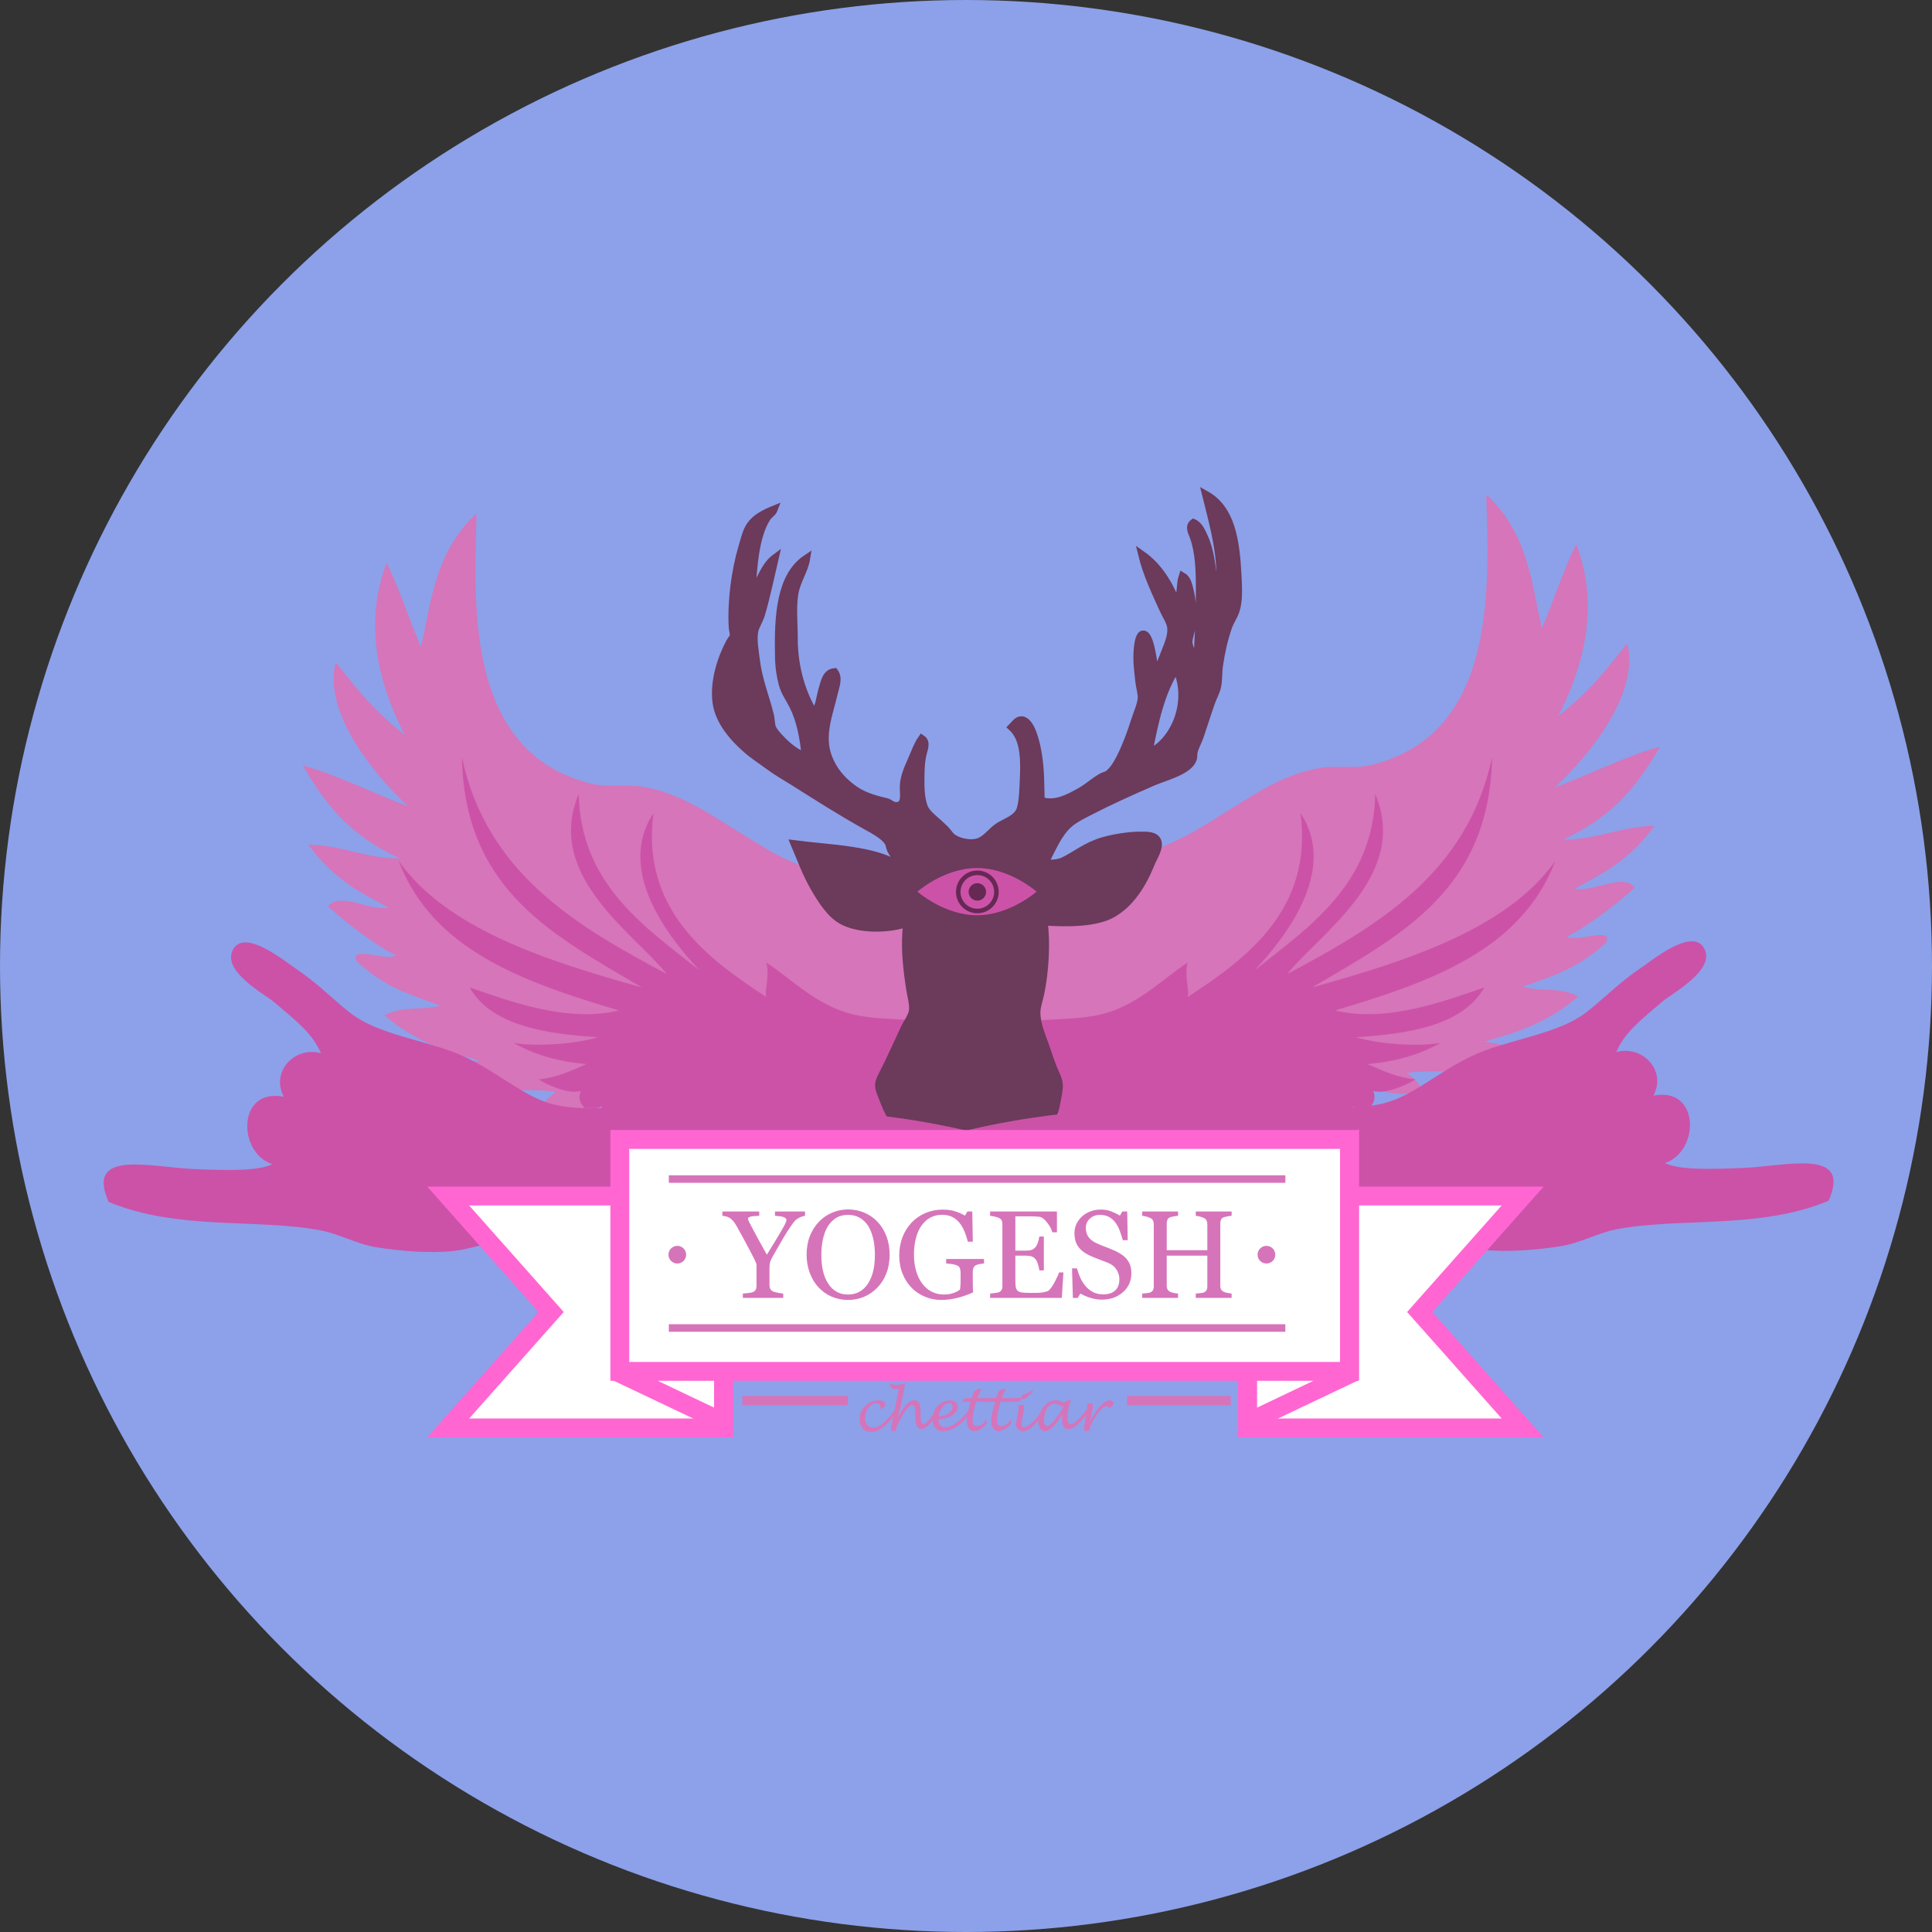 <?xml version="1.0" encoding="utf-8"?>
<!-- Generator: Adobe Illustrator 15.0.0, SVG Export Plug-In . SVG Version: 6.00 Build 0)  -->
<!DOCTYPE svg PUBLIC "-//W3C//DTD SVG 1.1//EN" "http://www.w3.org/Graphics/SVG/1.1/DTD/svg11.dtd">
<svg version="1.1" id="Layer_1" xmlns="http://www.w3.org/2000/svg" xmlns:xlink="http://www.w3.org/1999/xlink" x="0px" y="0px"
	 width="1024.686px" height="1024.684px" viewBox="0 0 1024.686 1024.684" enable-background="new 0 0 1024.686 1024.684"
	 xml:space="preserve">
<rect x="0" y="0" width="1024.686" height="1024.684" fill="#333333" stroke="none"/>
<circle fill="#8CA1E9" cx="512.343" cy="512.343" r="512.343"/>
<path fill-rule="evenodd" clip-rule="evenodd" fill="#D675B9" d="M223.185,342.979c5.103-18.283,5.844-48.911,29.544-70.674
	c-0.761,44.071-7.772,126.53,60.742,143.294c9.43,2.307,18.707,0.181,27.787,1.745c23.197,3.994,39.617,17.883,66.245,33.449
	c24.975,14.601,55.567,17.149,76.661,45.263c13.362,17.807,5.853,42.393,18.391,62.526c8.03,12.895,32.924,33.926,12.404,46.808
	c-8.233,5.169-19.32,0.833-24.311-12.686c-5.971-1.071-5.816,8.924-13.114,8.941c-5.042-4.966-0.336-9.319-4.686-14.243
	c-4.927,5.071-6.921,15.286-14.939,15.8c-2.837-5.757-5.261-11.487-1.732-16.847c-8.422,3.844-20.026,20.633-27.88,21.962
	c-4.785-4.02,0.534-7.405-2.081-11.289c-6.455,6.554-12.659,9.117-18.846,11.369c-7.739-7.458-5.979-14.324-8.417-21.45
	c-6.319,4.65-22.844,18.841-32.74,10.497c-3.882-3.497-0.274-6.525,2-9.638c-13.044,0.423-26.944,14.452-39.425,5.894
	c0.73-4.602,6.896-8.865,6.429-13.543c-16.053,3.911-32.5,14.094-47.934,8.147c0.246-3.239,3.746-6.273,7.558-9.288
	c-18.904-2.524-38.351,3.6-56.352-13.303c5.218-1.654,10.399-2.724,15.544-3.208c-16.902-4.784-33.783-9.919-50.096-24.067
	c10.086-5.149,19.672-2.318,29.611-5.114c-15.005-5.374-30.072-9.766-44.539-23.721c-3.032-8.253,15.325,0.353,21.102-2.858
	c-11.773-5.627-28.78-19.258-36.029-25.974c5.652-8.101,22.133,2.572,32.042,0.617c-14.395-7.673-28.836-14.637-42.539-33.357
	c16.277-0.09,32.061,7.692,48.364,7.222c-24.386-11.317-37.753-25.732-51.305-49.25c18.736,5.196,37.198,14.741,55.828,21.638
	c-18.113-16.72-45.277-49.884-38.445-76.338c13.182,16.095,17.542,23.018,36.633,38.564c-15.979-31.223-20.824-61.748-9.612-91.265
	C212.427,313.478,216.799,328.165,223.185,342.979z"/>
<path fill-rule="evenodd" clip-rule="evenodd" fill="#D675B9" d="M817.871,333.001c-5.104-18.284-5.845-48.911-29.545-70.675
	c0.761,44.07,7.773,126.53-60.741,143.294c-9.431,2.307-18.707,0.182-27.787,1.746c-23.197,3.995-39.617,17.884-66.245,33.449
	c-24.974,14.6-55.567,17.148-76.661,45.262c-13.361,17.808-5.853,42.394-18.392,62.526c-8.029,12.895-32.923,33.926-12.402,46.809
	c8.232,5.168,19.32,0.832,24.31-12.687c5.972-1.072,5.816,8.923,13.114,8.941c5.043-4.967,0.336-9.319,4.686-14.243
	c4.927,5.071,6.922,15.286,14.939,15.8c2.837-5.757,5.262-11.487,1.731-16.847c8.423,3.843,20.026,20.633,27.881,21.962
	c4.785-4.02-0.535-7.405,2.08-11.289c6.456,6.554,12.659,9.117,18.847,11.37c7.738-7.459,5.979-14.325,8.416-21.451
	c6.319,4.65,22.844,18.842,32.74,10.497c3.882-3.497,0.273-6.525-2-9.638c13.045,0.423,26.943,14.452,39.424,5.893
	c-0.729-4.601-6.896-8.864-6.429-13.543c16.054,3.911,32.499,14.094,47.935,8.148c-0.247-3.239-3.746-6.273-7.558-9.289
	c18.903-2.524,38.35,3.601,56.352-13.302c-5.219-1.654-10.399-2.724-15.544-3.208c16.902-4.784,33.783-9.919,50.096-24.068
	c-10.086-5.148-19.673-2.317-29.611-5.113c15.005-5.374,30.072-9.766,44.539-23.72c3.032-8.253-15.324,0.352-21.102-2.859
	c11.773-5.627,28.779-19.258,36.028-25.974c-5.652-8.101-22.133,2.572-32.042,0.617c14.396-7.674,28.837-14.637,42.539-33.357
	c-16.277-0.091-32.061,7.692-48.363,7.222c24.386-11.317,37.752-25.732,51.304-49.25c-18.735,5.196-37.197,14.74-55.827,21.638
	c18.112-16.72,45.277-49.885,38.445-76.338c-13.182,16.095-17.541,23.018-36.634,38.564c15.979-31.224,20.824-61.749,9.612-91.266
	C828.628,303.5,824.257,318.188,817.871,333.001z"/>
<path fill-rule="evenodd" clip-rule="evenodd" fill="#CC52A8" d="M824.848,456.705c-25.393,35.875-78.407,52.928-128.965,67.022
	c45.474-26.964,94.077-50.798,95.454-121.857c-13.271,61.196-60.052,88.884-108.655,114.749
	c17.137-21.479,65.046-52.232,46.711-95.455c-0.935,47.638-34.989,70.496-63.975,93.424c16.164-17.315,44.436-52.866,24.372-83.269
	c6.659,51.249-28.869,77.236-59.913,97.486c1.256-3.389-1.883-10.486,0-18.279c-13.732,9.048-26.649,22.769-45.697,27.417
	c-18.626,4.546-41.148,0.441-59.913,9.14c-0.265,6.844-5.338,8.879-6.093,15.232c7.48,8.856,30.464-4.45,30.464,10.154
	c0,6.494-23.196,16.505-4.062,26.402c-0.26-8.205,10.158-10.608,15.232-10.155c7.074,6.415-3.031,19.126,7.108,23.356
	c2.442-0.942-0.614-7.384,4.062-6.093c3.343,5.457,6.493,11.108,13.2,13.202c2.971-3.699-6.04-4.077-4.062-10.155
	c12.612,14.751,38.896,9.271,57.882,13.201c7.425-2.878,15.148,0.44,19.294-6.093c5.617,4.654,11.016,0.952,17.264,2.031
	c2.163-2.576,6.888-2.591,7.108-7.108c14.462-2.125,19.994-13.178,33.51-16.248c1.158-2.228,2.621-4.149,2.032-8.124
	c1.684,1.699,5.961,0.809,9.139,1.017c2.329-2.875,3.455-4.696,2.031-9.14c5.183,1.965,16.641-2.378,22.34-6.094
	c-10.163-1.006-17.609-4.73-25.387-8.123c15.306-1.281,27.976-5.197,38.589-11.171c-11.871,1.968-32.397,0.679-44.682-3.047
	c27.512-1.812,56.34-5.992,68.037-26.401c-19.977,6.743-51.41,18.988-79.207,12.186
	C758.418,520.934,806.847,504.035,824.848,456.705z"/>
<path fill-rule="evenodd" clip-rule="evenodd" fill="#CC52A8" d="M211.5,456.705c25.393,35.875,78.408,52.928,128.966,67.022
	c-45.474-26.964-94.078-50.798-95.455-121.857c13.271,61.196,60.052,88.884,108.656,114.749
	c-17.137-21.479-65.045-52.232-46.712-95.455c0.935,47.638,34.989,70.496,63.975,93.424c-16.165-17.315-44.437-52.866-24.372-83.269
	c-6.66,51.249,28.868,77.236,59.914,97.486c-1.257-3.389,1.882-10.486,0-18.279c13.731,9.048,26.648,22.769,45.696,27.417
	c18.626,4.546,41.148,0.441,59.913,9.14c0.265,6.844,5.338,8.879,6.093,15.232c-7.48,8.856-30.464-4.45-30.464,10.154
	c0,6.494,23.197,16.505,4.062,26.402c0.26-8.205-10.158-10.608-15.232-10.155c-7.074,6.415,3.032,19.126-7.108,23.356
	c-2.442-0.942,0.614-7.384-4.062-6.093c-3.344,5.457-6.494,11.108-13.201,13.202c-2.969-3.699,6.04-4.077,4.062-10.155
	c-12.613,14.751-38.896,9.271-57.882,13.201c-7.425-2.878-15.149,0.44-19.294-6.093c-5.618,4.654-11.016,0.952-17.263,2.031
	c-2.164-2.576-6.888-2.591-7.109-7.108c-14.462-2.125-19.995-13.178-33.51-16.248c-1.157-2.228-2.62-4.149-2.031-8.124
	c-1.685,1.699-5.962,0.809-9.14,1.017c-2.329-2.875-3.454-4.696-2.031-9.14c-5.182,1.965-16.641-2.378-22.34-6.094
	c10.164-1.006,17.61-4.73,25.387-8.123c-15.305-1.281-27.975-5.197-38.588-11.171c11.871,1.968,32.397,0.679,44.681-3.047
	c-27.511-1.812-56.34-5.992-68.036-26.401c19.976,6.743,51.41,18.988,79.207,12.186C277.929,520.934,229.501,504.035,211.5,456.705z
	"/>
<path fill-rule="evenodd" clip-rule="evenodd" fill="#6C3A5B" d="M411.005,295.951c-1.932,8.261-4.524,20.737-7.331,30.084
	c-0.929,3.092-3.04,6.083-3.54,8.849c-0.792,4.379,0.195,9.81,0.758,14.41c1.431,11.703,5.07,19.892,7.584,30.084
	c0.504,2.045,0.392,4.391,1.011,6.32c0.829,2.585,5.467,7.174,7.584,9.101c3.085,2.81,6.759,5.113,10.113,6.573
	c-0.88-9.896-2.719-19.384-6.573-27.051c-2.09-4.158-4.394-7.069-5.562-11.376c-1.168-4.312-1.904-8.922-2.021-14.916
	c-0.415-20.968,0.61-42.408,14.662-51.826c-1.08,6.624-5.177,11.738-6.32,18.961c-1.135,7.172-0.252,15.295-0.252,23.764
	c0,15.48,4.574,29.586,10.618,39.186c2.811-2.656,3.009-7.815,4.298-12.135c1.183-3.962,1.962-9.206,6.572-9.606
	c2.49,3.493,0.504,7.731-0.252,11.124c-2.416,10.847-7.519,22.35-3.034,34.129c2.669,7.012,6.982,11.775,11.882,15.675
	c5.545,4.413,11.086,6.144,19.213,8.09c1.373,0.329,2.94,2.256,5.309,2.022c4.991-0.491,3.314-6.405,3.54-10.871
	c0.228-4.517,2.276-9.212,4.045-13.146c1.872-4.161,3.309-8.446,5.562-11.629c2.932,1.957,1.083,5.67,0.505,8.343
	c-0.634,2.933-0.942,6.061-1.011,9.102c-0.143,6.244-0.305,13.672,1.77,18.96c1.164,2.967,4.922,5.902,7.332,8.09
	c1.424,1.294,2.76,2.458,4.044,3.792c1.24,1.286,2.393,3.188,3.539,4.045c3.511,2.625,10.465,4.125,14.917,2.022
	c3.725-1.759,6.42-5.87,10.112-8.09c3.766-2.263,9.564-4.095,11.124-8.849c1.291-3.934,1.501-11.235,1.77-17.949
	c0.466-11.638-0.692-20.405-6.32-25.534c1.454-1.418,2.763-3.827,5.057-3.792c5.362,0.081,8.018,12.92,8.849,17.949
	c1.492,9.042,1.234,16.765,1.517,24.775c7.646,2.634,15.198-1.736,20.73-4.803c4.14-2.294,7.566-5.582,11.629-7.837
	c0.918-0.51,2.129-0.683,3.034-1.264c4.526-2.906,8.612-12.688,10.87-18.456c1.379-3.521,2.604-7.235,3.793-10.87
	c1.172-3.586,3.107-7.909,3.286-11.125c0.136-2.424-0.933-5.764-1.264-8.848c-0.657-6.123-1.477-11.213-0.759-17.949
	c0.212-1.989,0.851-6.864,2.78-7.079c2.766-0.308,4.11,6.937,4.552,8.848c0.98,4.25,1.226,8.31,1.77,11.376
	c2.319-2.516,3.714-6.54,5.309-10.618c1.537-3.931,3.602-8.497,3.287-12.893c-0.223-3.109-2.639-6.519-4.045-9.607
	c-4.21-9.246-8.935-19.232-11.377-29.326c8.802,6.199,14.461,15.539,18.708,26.292c2.045-3.947,1.428-11.005,2.781-14.916
	c2.479,1.402,3.169,4.622,3.792,7.079c1.408,5.557,1.921,12.988,1.264,19.213c-0.322,3.055-1.86,6.141-1.77,8.848
	c0.122,3.631,3.709,8.389,4.298,12.135c0.888-12.477,1.517-26.332,1.517-39.438c0-10.751-0.221-20.29-3.286-28.821
	c-0.845-2.35-2.683-5.277,0-7.332c2.894,1.182,4.491,4.89,5.814,7.837c4.073,9.074,4.8,22.448,5.562,33.625
	c2.332-3.836,2.828-9.88,2.781-14.664c-0.138-14.228-4.543-29.371-7.584-41.714c13.4,7.51,15.953,23.762,16.938,43.231
	c0.312,6.176,0.671,13.016-1.012,18.202c-0.994,3.064-2.958,5.734-4.045,8.849c-2.133,6.114-3.741,13.092-4.804,20.478
	c-0.517,3.602-0.247,7.549-1.011,11.124c-0.583,2.724-2.249,5.651-3.286,8.596c-1.982,5.621-3.783,11.476-5.815,17.444
	c-0.995,2.924-2.558,5.621-3.286,8.343c-0.386,1.441-0.058,2.789-0.506,4.045c-2.281,6.392-14.85,9.357-21.236,12.135
	c-12.146,5.283-22.905,10.13-34.129,15.927c-3.699,1.911-7.663,3.896-10.365,6.32c-6.078,5.453-8.581,12.784-12.894,20.478
	c2.78,0.904,7.194,0.324,9.606-0.758c6.199-2.782,11.893-7.889,20.984-10.618c5.38-1.616,13.105-2.963,19.971-3.034
	c4.033-0.041,8.274-0.052,9.354,3.286c1.115,3.447-2.131,8.173-3.539,11.63c-4.602,11.296-10.757,20.977-20.226,26.545
	c-8.705,5.119-24.02,5.197-36.658,4.297c1.657,11.123,0.573,27.119-1.769,38.175c-0.704,3.325-1.985,6.722-2.022,9.859
	c-0.078,6.61,3.192,13.414,5.31,19.72c0.968,2.884,2.039,6.177,3.285,9.354c1.216,3.097,3.049,6.119,3.287,9.101
	c0.229,2.866-0.719,6.567-1.264,9.606c-2.828,15.772-12.202,22.436-25.534,28.063c-4.779,2.017-10.875,5.086-15.675,5.562
	c-6.157,0.609-13.913-2.024-19.719-4.299c-14.591-5.713-24.894-14.665-30.59-29.578c-1.115-2.916-2.887-6.582-2.781-9.101
	c0.113-2.706,2.882-7.114,4.297-10.113c3.29-6.974,5.861-12.382,9.102-19.467c1.392-3.044,4.137-6.646,4.551-9.606
	c0.482-3.454-0.972-8.178-1.518-11.882c-1.853-12.587-2.95-22.569-1.517-34.635c-9.695,3.403-24.632,3.65-33.876-1.012
	c-6.502-3.278-11.455-11.057-15.422-17.95c-4.264-7.409-7.341-15.845-10.366-23.005c19.018,2.472,42.371,2.798,55.872,11.629
	c-1.042-3.698-3.471-5.788-4.803-8.596c-0.566-1.19-0.565-2.521-1.265-3.792c-1.915-3.479-7.887-6.627-11.882-8.848
	c-13.537-7.525-25.734-15.348-38.68-23.512c-4.189-2.641-8.607-5.069-12.641-8.09c-3.898-2.919-8.056-5.528-11.882-8.848
	c-6.726-5.835-14.822-14.729-16.18-25.028c-1.521-11.542,2.838-23.92,7.08-31.854c0.691-1.296,1.829-2.322,2.021-3.539
	c0.219-1.38-0.421-2.933-0.506-4.298c-0.853-13.731,1.534-30.742,5.056-42.472c1.28-4.261,2.163-8.494,4.298-11.629
	c2.732-4.013,7.302-6.439,12.641-8.596c-0.672,1.803-2.658,2.774-3.792,4.55c-6.194,9.7-7.219,26.062-8.09,40.45
	C402.676,309.701,405.063,300.375,411.005,295.951z M609.209,399.351c12.817-5.258,22.912-26.147,14.916-44.495
	c-0.014-0.154-0.038-0.3-0.252-0.253C615.963,366.496,612.358,382.697,609.209,399.351z M396.341,377.356
	c-0.871-6.461-1.4-13.263-3.539-18.456C390.54,364.747,390.892,375.427,396.341,377.356z"/>
<path fill-rule="evenodd" clip-rule="evenodd" fill="none" stroke="#6C3A5B" stroke-width="4" stroke-miterlimit="10" d="
	M411.005,295.951c-1.932,8.261-4.524,20.737-7.331,30.084c-0.929,3.092-3.04,6.083-3.54,8.849c-0.792,4.379,0.195,9.81,0.758,14.41
	c1.431,11.703,5.07,19.892,7.584,30.084c0.504,2.045,0.392,4.391,1.011,6.32c0.829,2.585,5.467,7.174,7.584,9.101
	c3.085,2.81,6.759,5.113,10.113,6.573c-0.88-9.896-2.719-19.384-6.573-27.051c-2.09-4.158-4.394-7.069-5.562-11.376
	c-1.168-4.312-1.904-8.922-2.021-14.916c-0.415-20.968,0.61-42.408,14.662-51.826c-1.08,6.624-5.177,11.738-6.32,18.961
	c-1.135,7.172-0.252,15.295-0.252,23.764c0,15.48,4.574,29.586,10.618,39.186c2.811-2.656,3.009-7.815,4.298-12.135
	c1.183-3.962,1.962-9.206,6.572-9.606c2.49,3.493,0.504,7.731-0.252,11.124c-2.416,10.847-7.519,22.35-3.034,34.129
	c2.669,7.012,6.982,11.775,11.882,15.675c5.545,4.413,11.086,6.144,19.213,8.09c1.373,0.329,2.94,2.256,5.309,2.022
	c4.991-0.491,3.314-6.405,3.54-10.871c0.228-4.517,2.276-9.212,4.045-13.146c1.872-4.161,3.309-8.446,5.562-11.629
	c2.932,1.957,1.083,5.67,0.505,8.343c-0.634,2.933-0.942,6.061-1.011,9.102c-0.143,6.244-0.305,13.672,1.77,18.96
	c1.164,2.967,4.922,5.902,7.332,8.09c1.424,1.294,2.76,2.458,4.044,3.792c1.24,1.286,2.393,3.188,3.539,4.045
	c3.511,2.625,10.465,4.125,14.917,2.022c3.725-1.759,6.42-5.87,10.112-8.09c3.766-2.263,9.564-4.095,11.124-8.849
	c1.291-3.934,1.501-11.235,1.77-17.949c0.466-11.638-0.692-20.405-6.32-25.534c1.454-1.418,2.763-3.827,5.057-3.792
	c5.362,0.081,8.018,12.92,8.849,17.949c1.492,9.042,1.234,16.765,1.517,24.775c7.646,2.634,15.198-1.736,20.73-4.803
	c4.14-2.294,7.566-5.582,11.629-7.837c0.918-0.51,2.129-0.683,3.034-1.264c4.526-2.906,8.612-12.688,10.87-18.456
	c1.379-3.521,2.604-7.235,3.793-10.87c1.172-3.586,3.107-7.909,3.286-11.125c0.136-2.424-0.933-5.764-1.264-8.848
	c-0.657-6.123-1.477-11.213-0.759-17.949c0.212-1.989,0.851-6.864,2.78-7.079c2.766-0.308,4.11,6.937,4.552,8.848
	c0.98,4.25,1.226,8.31,1.77,11.376c2.319-2.516,3.714-6.54,5.309-10.618c1.537-3.931,3.602-8.497,3.287-12.893
	c-0.223-3.109-2.639-6.519-4.045-9.607c-4.21-9.246-8.935-19.232-11.377-29.326c8.802,6.199,14.461,15.539,18.708,26.292
	c2.045-3.947,1.428-11.005,2.781-14.916c2.479,1.402,3.169,4.622,3.792,7.079c1.408,5.557,1.921,12.988,1.264,19.213
	c-0.322,3.055-1.86,6.141-1.77,8.848c0.122,3.631,3.709,8.389,4.298,12.135c0.888-12.477,1.517-26.332,1.517-39.438
	c0-10.751-0.221-20.29-3.286-28.821c-0.845-2.35-2.683-5.277,0-7.332c2.894,1.182,4.491,4.89,5.814,7.837
	c4.073,9.074,4.8,22.448,5.562,33.625c2.332-3.836,2.828-9.88,2.781-14.664c-0.138-14.228-4.543-29.371-7.584-41.714
	c13.4,7.51,15.953,23.762,16.938,43.231c0.312,6.176,0.671,13.016-1.012,18.202c-0.994,3.064-2.958,5.734-4.045,8.849
	c-2.133,6.114-3.741,13.092-4.804,20.478c-0.517,3.602-0.247,7.549-1.011,11.124c-0.583,2.724-2.249,5.651-3.286,8.596
	c-1.982,5.621-3.783,11.476-5.815,17.444c-0.995,2.924-2.558,5.621-3.286,8.343c-0.386,1.441-0.058,2.789-0.506,4.045
	c-2.281,6.392-14.85,9.357-21.236,12.135c-12.146,5.283-22.905,10.13-34.129,15.927c-3.699,1.911-7.663,3.896-10.365,6.32
	c-6.078,5.453-8.581,12.784-12.894,20.478c2.78,0.904,7.194,0.324,9.606-0.758c6.199-2.782,11.893-7.889,20.984-10.618
	c5.38-1.616,13.105-2.963,19.971-3.034c4.033-0.041,8.274-0.052,9.354,3.286c1.115,3.447-2.131,8.173-3.539,11.63
	c-4.602,11.296-10.757,20.977-20.226,26.545c-8.705,5.119-24.02,5.197-36.658,4.297c1.657,11.123,0.573,27.119-1.769,38.175
	c-0.704,3.325-1.985,6.722-2.022,9.859c-0.078,6.61,3.192,13.414,5.31,19.72c0.968,2.884,2.039,6.177,3.285,9.354
	c1.216,3.097,3.049,6.119,3.287,9.101c0.229,2.866-0.719,6.567-1.264,9.606c-2.828,15.772-12.202,22.436-25.534,28.063
	c-4.779,2.017-10.875,5.086-15.675,5.562c-6.157,0.609-13.913-2.024-19.719-4.299c-14.591-5.713-24.894-14.665-30.59-29.578
	c-1.115-2.916-2.887-6.582-2.781-9.101c0.113-2.706,2.882-7.114,4.297-10.113c3.29-6.974,5.861-12.382,9.102-19.467
	c1.392-3.044,4.137-6.646,4.551-9.606c0.482-3.454-0.972-8.178-1.518-11.882c-1.853-12.587-2.95-22.569-1.517-34.635
	c-9.695,3.403-24.632,3.65-33.876-1.012c-6.502-3.278-11.455-11.057-15.422-17.95c-4.264-7.409-7.341-15.845-10.366-23.005
	c19.018,2.472,42.371,2.798,55.872,11.629c-1.042-3.698-3.471-5.788-4.803-8.596c-0.566-1.19-0.565-2.521-1.265-3.792
	c-1.915-3.479-7.887-6.627-11.882-8.848c-13.537-7.525-25.734-15.348-38.68-23.512c-4.189-2.641-8.607-5.069-12.641-8.09
	c-3.898-2.919-8.056-5.528-11.882-8.848c-6.726-5.835-14.822-14.729-16.18-25.028c-1.521-11.542,2.838-23.92,7.08-31.854
	c0.691-1.296,1.829-2.322,2.021-3.539c0.219-1.38-0.421-2.933-0.506-4.298c-0.853-13.731,1.534-30.742,5.056-42.472
	c1.28-4.261,2.163-8.494,4.298-11.629c2.732-4.013,7.302-6.439,12.641-8.596c-0.672,1.803-2.658,2.774-3.792,4.55
	c-6.194,9.7-7.219,26.062-8.09,40.45C402.676,309.701,405.063,300.375,411.005,295.951z M609.209,399.351
	c12.817-5.258,22.912-26.147,14.916-44.495c-0.014-0.154-0.038-0.3-0.252-0.253C615.963,366.496,612.358,382.697,609.209,399.351z
	 M396.341,377.356c-0.871-6.461-1.4-13.263-3.539-18.456C390.54,364.747,390.892,375.427,396.341,377.356z"/>
<path fill-rule="evenodd" clip-rule="evenodd" fill="#CC52A8" d="M969.837,636.859c-36.542,15.307-78.734,8.674-112.616,15.148
	c-9.557,1.828-19.124,7.27-29.341,8.917c-13.222,2.132-29.257,3.309-41.391,1.919c-11.216-1.284-18.858-6.234-34.823-3.219
	c-35.016,6.612-72.326,11.909-106.916,23.828c-33.126,11.42-64.636,27.817-99.594,34.344
	c-12.875-38.32-19.574-78.072-31.428-118.483c58.797-13.844,111.226-12.117,168.658-13.033c18.82-0.303,38.853,3.276,54.929-2.112
	c15.604-5.234,30.054-19.35,49.529-26.728c17.37-6.581,39.828-9.782,53.604-19.881c8.377-6.136,17.763-16.062,28.869-23.512
	c6.542-4.382,27.835-22.218,34.354-11.375c6.951,11.574-16.883,24.161-21.898,28.454c-11.971,10.26-19.905,16.239-24.569,26.9
	c13.609-3.963,26.946,9.523,19.709,23.081c24.846-4.995,24.671,29.686,6.089,35.753c7.707,3.647,23.05,3.358,41.454,2.595
	C947.719,618.486,982.33,608.68,969.837,636.859z"/>
<path fill-rule="evenodd" clip-rule="evenodd" fill="#CC52A8" d="M57.621,637.456c36.542,15.307,78.735,8.673,112.616,15.148
	c9.556,1.828,19.124,7.27,29.341,8.916c13.222,2.133,29.257,3.309,41.391,1.92c11.215-1.285,18.859-6.234,34.823-3.22
	c35.017,6.612,72.326,11.909,106.916,23.828c33.126,11.421,64.637,27.818,99.594,34.344c12.874-38.319,19.573-78.071,31.428-118.483
	c-58.796-13.843-111.225-12.116-168.658-13.032c-18.82-0.303-38.853,3.275-54.929-2.112c-15.604-5.234-30.054-19.35-49.53-26.728
	c-17.371-6.582-39.828-9.782-53.604-19.881c-8.377-6.136-17.763-16.062-28.869-23.512c-6.542-4.382-27.835-22.218-34.354-11.375
	c-6.952,11.574,16.883,24.161,21.898,28.454c11.97,10.26,19.905,16.239,24.569,26.9c-13.609-3.963-26.946,9.523-19.709,23.081
	c-24.845-4.996-24.671,29.685-6.089,35.753c-7.708,3.647-23.05,3.357-41.453,2.594C79.739,619.083,45.127,609.276,57.621,637.456z"
	/>
<path fill-rule="evenodd" clip-rule="evenodd" fill="#CC52A8" d="M549.774,472.902c0,0-14.148,12.52-31.601,12.52
	s-31.6-12.52-31.6-12.52s14.148-12.52,31.6-12.52S549.774,472.902,549.774,472.902z"/>
<circle fill-rule="evenodd" clip-rule="evenodd" fill="#662954" cx="518.36" cy="473.045" r="11.331"/>
<circle fill-rule="evenodd" clip-rule="evenodd" fill="#CC52A8" cx="518.361" cy="473.045" r="8.916"/>
<circle fill-rule="evenodd" clip-rule="evenodd" fill="#662954" cx="518.361" cy="473.045" r="4.632"/>
<g>
	<polygon fill-rule="evenodd" clip-rule="evenodd" fill="#FFFFFF" points="661.729,757.342 661.729,634.342 807.588,634.342 
		752.992,695.842 807.588,757.342 	"/>
	<path fill="#FF66D2" d="M796.462,639.342l-44.261,49.868l-5.896,6.649l5.896,6.637l44.261,49.846H666.729v-113h130
		 M818.714,629.342H656.729v133h161.985l-59.035-66.5L818.714,629.342L818.714,629.342z"/>
</g>
<g>
	<polygon fill-rule="evenodd" clip-rule="evenodd" fill="#FFFFFF" points="661.729,632.549 715.729,606.86 715.729,728.778 
		661.729,754.467 	"/>
	<path fill="#FF66D2" d="M710.729,614.342v111.267l-44,20.968V635.718l44-20.968 M720.729,598.969l-64,30.412v132.977l64-30.412
		V598.969L720.729,598.969z"/>
</g>
<g>
	<polygon fill-rule="evenodd" clip-rule="evenodd" fill="#FFFFFF" points="237.705,757.342 292.3,695.842 237.705,634.342 
		383.729,634.342 383.729,757.342 	"/>
	<path fill="#FF66D2" d="M378.729,639.342v113H248.831l44.26-49.841l5.896-6.636l-5.896-6.657l-44.26-49.866H378.729
		 M388.729,629.342h-162.15l59.035,66.5l-59.035,66.5h162.15V629.342L388.729,629.342z"/>
</g>
<g>
	<polygon fill-rule="evenodd" clip-rule="evenodd" fill="#FFFFFF" points="329.729,728.778 329.729,606.86 383.729,632.549 
		383.729,754.467 	"/>
	<path fill="#FF66D2" d="M334.729,614.75l44,20.968v110.858l-44-20.968V614.342 M324.729,598.969v132.977l64,30.412V629.381
		L324.729,598.969L324.729,598.969z"/>
</g>
<g>
	<rect x="328.729" y="604.342" fill-rule="evenodd" clip-rule="evenodd" fill="#FFFFFF" width="387" height="123"/>
	<path fill="#FF66D2" d="M710.729,609.342v113h-377v-113H710.729 M720.729,599.342h-397v133h397V599.342L720.729,599.342z"/>
</g>
<g>
	<path fill="#D674BA" d="M426.968,644.847c-0.366,0.021-0.948,0.166-1.743,0.436c-0.796,0.269-1.367,0.533-1.711,0.79
		c-0.839,0.517-1.409,0.915-1.711,1.195c-0.301,0.279-0.882,1.011-1.743,2.195c-1.679,2.366-3.228,4.766-4.648,7.198
		c-1.421,2.432-3.196,5.52-5.327,9.264c-0.796,1.378-1.323,2.485-1.582,3.324c-0.258,0.84-0.388,2.056-0.388,3.648v8.748
		c0,0.774,0.156,1.447,0.469,2.018c0.311,0.57,0.844,1.027,1.597,1.371c0.452,0.173,1.259,0.383,2.421,0.63
		c1.162,0.247,2.098,0.382,2.809,0.403v2.292h-21.434v-2.292c0.602-0.043,1.505-0.124,2.711-0.241
		c1.206-0.119,2.044-0.275,2.518-0.469c0.775-0.323,1.307-0.765,1.598-1.323c0.291-0.56,0.436-1.248,0.436-2.066v-11.137
		c0-0.344-0.21-0.974-0.63-1.888c-0.419-0.915-0.92-1.932-1.5-3.051c-1.291-2.496-2.723-5.197-4.293-8.102
		c-1.571-2.905-2.937-5.392-4.099-7.457c-0.71-1.227-1.34-2.151-1.89-2.776c-0.548-0.624-1.177-1.173-1.888-1.646
		c-0.516-0.323-1.135-0.57-1.856-0.743c-0.721-0.172-1.372-0.279-1.953-0.322v-2.292h19.547v2.292
		c-2.195,0.043-3.745,0.193-4.649,0.45s-1.355,0.621-1.355,1.094c0,0.129,0.064,0.354,0.194,0.676
		c0.128,0.321,0.312,0.73,0.548,1.226c0.279,0.558,0.612,1.198,0.999,1.919s0.752,1.414,1.095,2.081
		c1.009,1.915,2.04,3.824,3.092,5.729c1.052,1.904,2.426,4.383,4.122,7.438c3.376-5.442,5.951-9.685,7.726-12.729
		c1.774-3.043,2.662-4.865,2.662-5.467c0-0.494-0.184-0.893-0.55-1.192s-0.85-0.537-1.452-0.709
		c-0.624-0.171-1.302-0.283-2.033-0.337c-0.732-0.055-1.409-0.113-2.034-0.178v-2.292h15.926V644.847z"/>
	<path fill="#D674BA" d="M465.38,647.978c2.022,2.108,3.605,4.653,4.746,7.634c1.14,2.981,1.71,6.278,1.71,9.894
		c0,3.638-0.581,6.94-1.743,9.911c-1.162,2.969-2.775,5.497-4.841,7.585c-2.001,2.065-4.326,3.659-6.973,4.777
		c-2.646,1.119-5.466,1.679-8.457,1.679c-3.186,0-6.128-0.598-8.829-1.791c-2.7-1.195-5.02-2.857-6.957-4.987
		c-1.937-2.089-3.459-4.622-4.567-7.603c-1.109-2.98-1.663-6.171-1.663-9.571c0-3.722,0.581-7.042,1.743-9.958
		s2.765-5.439,4.81-7.569c2.022-2.109,4.374-3.724,7.053-4.842c2.68-1.12,5.482-1.679,8.41-1.679c3.034,0,5.896,0.57,8.586,1.711
		C461.098,644.309,463.422,645.913,465.38,647.978z M460.571,680.452c1.205-1.959,2.082-4.175,2.63-6.65
		c0.549-2.475,0.823-5.239,0.823-8.296c0-3.142-0.307-6.024-0.92-8.65c-0.614-2.626-1.512-4.863-2.695-6.715
		c-1.184-1.829-2.668-3.254-4.455-4.276c-1.786-1.022-3.831-1.533-6.132-1.533c-2.583,0-4.778,0.592-6.585,1.775
		s-3.282,2.765-4.422,4.745c-1.077,1.894-1.878,4.11-2.405,6.649c-0.528,2.539-0.791,5.208-0.791,8.005c0,3.1,0.28,5.896,0.84,8.393
		c0.559,2.497,1.441,4.714,2.646,6.649c1.162,1.895,2.625,3.374,4.39,4.439c1.764,1.065,3.874,1.598,6.327,1.598
		c2.302,0,4.378-0.538,6.23-1.614C457.902,683.895,459.409,682.388,460.571,680.452z"/>
	<path fill="#D674BA" d="M521.902,670.089c-0.517,0.064-1.21,0.167-2.082,0.307s-1.576,0.339-2.114,0.597
		c-0.646,0.324-1.104,0.781-1.372,1.372c-0.27,0.593-0.403,1.286-0.403,2.083v3.55c0,2.583,0.017,4.325,0.048,5.229
		c0.032,0.904,0.07,1.646,0.113,2.228c-2.862,1.291-5.714,2.281-8.555,2.97c-2.84,0.688-5.626,1.033-8.36,1.033
		c-2.926,0-5.746-0.549-8.458-1.646c-2.711-1.1-5.079-2.659-7.102-4.684c-2.044-2.047-3.669-4.534-4.874-7.463
		c-1.206-2.928-1.808-6.201-1.808-9.819c0-3.488,0.576-6.724,1.728-9.707c1.151-2.981,2.78-5.571,4.89-7.769
		c2.044-2.152,4.481-3.826,7.312-5.022c2.83-1.196,5.858-1.793,9.087-1.793c2.582,0,4.831,0.312,6.746,0.936
		c1.916,0.625,3.604,1.377,5.068,2.26l1.323-2.194h2.582l0.291,16.011h-2.647c-0.453-1.765-1.013-3.503-1.68-5.214
		c-0.668-1.711-1.53-3.244-2.586-4.6c-1.055-1.355-2.342-2.437-3.861-3.244c-1.519-0.807-3.333-1.211-5.445-1.211
		c-2.306,0-4.363,0.468-6.173,1.405c-1.81,0.938-3.383,2.332-4.718,4.184c-1.314,1.788-2.327,4.018-3.038,6.688
		c-0.711,2.671-1.066,5.653-1.066,8.948c0,2.907,0.35,5.648,1.05,8.223c0.701,2.572,1.718,4.796,3.055,6.67
		c1.335,1.916,3.006,3.425,5.009,4.523c2.004,1.098,4.278,1.646,6.82,1.646c1.897,0,3.625-0.29,5.188-0.871
		c1.562-0.581,2.666-1.195,3.313-1.84c0.173-1.12,0.265-2.249,0.275-3.39s0.016-2.109,0.016-2.905v-2.519
		c0-0.903-0.124-1.705-0.372-2.404c-0.248-0.7-0.758-1.211-1.533-1.533c-0.71-0.322-1.673-0.565-2.889-0.727
		c-1.216-0.161-2.168-0.264-2.857-0.307v-2.356h20.078V670.089z"/>
	<path fill="#D674BA" d="M564.027,674.867l-0.872,13.493h-38.024v-2.292c0.646-0.043,1.506-0.135,2.582-0.274
		s1.775-0.285,2.098-0.436c0.688-0.323,1.168-0.742,1.438-1.259c0.269-0.517,0.403-1.173,0.403-1.97v-32.925
		c0-0.71-0.118-1.34-0.355-1.889s-0.732-0.995-1.485-1.339c-0.581-0.281-1.36-0.527-2.34-0.743c-0.979-0.215-1.76-0.344-2.34-0.387
		v-2.292h35.443v11.04h-2.422c-0.431-1.637-1.361-3.374-2.792-5.215c-1.431-1.839-2.792-2.845-4.083-3.017
		c-0.667-0.087-1.464-0.151-2.389-0.194c-0.926-0.043-1.98-0.064-3.164-0.064h-7.197v18.206h5.164c1.657,0,2.867-0.156,3.631-0.469
		c0.765-0.312,1.438-0.834,2.018-1.564c0.474-0.625,0.877-1.459,1.211-2.502c0.333-1.044,0.555-2.028,0.661-2.953h2.421v17.946
		h-2.421c-0.085-1.032-0.317-2.125-0.693-3.276c-0.377-1.151-0.769-1.985-1.179-2.502c-0.667-0.839-1.426-1.388-2.275-1.646
		c-0.85-0.259-1.975-0.388-3.373-0.388h-5.164v13.729c0,1.375,0.096,2.46,0.29,3.255c0.193,0.796,0.57,1.396,1.13,1.806
		c0.559,0.408,1.323,0.671,2.291,0.789c0.969,0.118,2.346,0.178,4.132,0.178c0.711,0,1.647,0,2.809,0
		c1.162,0,2.142-0.043,2.938-0.13c0.818-0.086,1.662-0.241,2.534-0.468c0.872-0.226,1.49-0.533,1.855-0.92
		c0.99-1.033,2.029-2.599,3.115-4.696c1.088-2.099,1.78-3.643,2.082-4.633H564.027z"/>
	<path fill="#D674BA" d="M597.211,667.345c0.969,1.076,1.684,2.255,2.146,3.535s0.694,2.771,0.694,4.471
		c0,4.046-1.496,7.382-4.486,10.007c-2.992,2.625-6.704,3.938-11.137,3.938c-2.045,0-4.089-0.316-6.133-0.952
		c-2.046-0.635-3.81-1.403-5.294-2.308l-1.389,2.356h-2.583l-0.451-15.688h2.614c0.538,1.936,1.168,3.685,1.889,5.245
		c0.722,1.561,1.674,3.018,2.856,4.373c1.12,1.271,2.427,2.281,3.923,3.035c1.494,0.753,3.232,1.13,5.213,1.13
		c1.484,0,2.781-0.193,3.89-0.581c1.108-0.389,2.007-0.938,2.694-1.65c0.689-0.71,1.201-1.545,1.534-2.505
		c0.333-0.958,0.5-2.062,0.5-3.312c0-1.832-0.517-3.539-1.55-5.124c-1.032-1.583-2.571-2.785-4.615-3.604
		c-1.398-0.556-3.003-1.173-4.81-1.848c-1.808-0.675-3.368-1.312-4.681-1.913c-2.583-1.162-4.589-2.684-6.021-4.565
		c-1.431-1.883-2.146-4.342-2.146-7.375c0-1.743,0.355-3.365,1.064-4.872c0.711-1.506,1.723-2.852,3.035-4.033
		c1.248-1.12,2.722-1.996,4.423-2.632c1.699-0.634,3.475-0.951,5.325-0.951c2.109,0,3.998,0.323,5.665,0.968
		c1.668,0.646,3.19,1.398,4.568,2.26l1.323-2.194h2.582l0.259,15.203h-2.614c-0.474-1.743-1.007-3.411-1.599-5.003
		c-0.592-1.593-1.361-3.034-2.308-4.325c-0.925-1.249-2.056-2.244-3.39-2.986s-2.969-1.113-4.906-1.113
		c-2.045,0-3.788,0.656-5.229,1.969s-2.163,2.916-2.163,4.809c0,1.98,0.463,3.621,1.388,4.924c0.926,1.302,2.271,2.372,4.035,3.211
		c1.571,0.754,3.115,1.405,4.633,1.954c1.517,0.549,2.985,1.135,4.405,1.759c1.291,0.56,2.535,1.194,3.729,1.904
		S596.329,666.399,597.211,667.345z"/>
	<path fill="#D674BA" d="M653.217,688.36h-19.013v-2.292c0.517-0.043,1.265-0.108,2.243-0.193c0.979-0.086,1.651-0.216,2.018-0.388
		c0.646-0.258,1.119-0.65,1.421-1.178c0.3-0.527,0.451-1.211,0.451-2.05v-16.302h-21.53v15.945c0,0.755,0.123,1.389,0.371,1.905
		c0.247,0.517,0.737,0.969,1.469,1.355c0.365,0.194,1.017,0.388,1.952,0.582c0.937,0.193,1.673,0.301,2.212,0.322v2.292h-19.013
		v-2.292c0.516-0.043,1.264-0.108,2.243-0.193c0.979-0.086,1.651-0.216,2.018-0.388c0.645-0.258,1.119-0.65,1.42-1.178
		c0.302-0.527,0.453-1.211,0.453-2.05v-33.055c0-0.688-0.141-1.318-0.42-1.889c-0.28-0.57-0.765-1.017-1.453-1.339
		c-0.581-0.281-1.285-0.527-2.114-0.743c-0.829-0.215-1.545-0.344-2.146-0.387v-2.292h19.013v2.292
		c-0.603,0.021-1.34,0.118-2.212,0.29c-0.871,0.172-1.522,0.334-1.952,0.484c-0.731,0.259-1.222,0.688-1.469,1.291
		c-0.248,0.603-0.371,1.259-0.371,1.969v14.204h21.53v-13.881c0-0.688-0.14-1.318-0.42-1.889c-0.279-0.57-0.764-1.017-1.452-1.339
		c-0.581-0.281-1.286-0.527-2.114-0.743c-0.829-0.215-1.545-0.344-2.146-0.387v-2.292h19.013v2.292
		c-0.603,0.021-1.34,0.118-2.211,0.29c-0.873,0.172-1.523,0.334-1.953,0.484c-0.732,0.259-1.222,0.688-1.469,1.291
		c-0.248,0.603-0.371,1.259-0.371,1.969v33.021c0,0.755,0.123,1.389,0.371,1.905c0.247,0.517,0.736,0.969,1.469,1.355
		c0.365,0.194,1.017,0.388,1.953,0.582c0.936,0.193,1.673,0.301,2.211,0.322V688.36z"/>
</g>
<rect x="354.729" y="623.342" fill="#D674BA" width="327" height="4"/>
<rect x="354.729" y="702.342" fill="#D674BA" width="327" height="4"/>
<circle fill="#D674BA" cx="359.224" cy="665.458" r="4.691"/>
<circle fill="#D674BA" cx="671.69" cy="665.458" r="4.691"/>
<g>
	<path fill="#D674BA" d="M476.731,746.93c-2.322,3.896-4.782,6.963-7.382,9.202c-2.6,2.24-5.013,3.36-7.238,3.36
		c-1.851,0-3.353-0.634-4.504-1.899c-1.151-1.267-1.727-2.912-1.727-4.936c0-2.667,0.993-4.991,2.979-6.972
		c1.986-1.981,4.317-2.972,6.993-2.972c1.084,0,1.974,0.209,2.669,0.625c0.695,0.418,1.043,0.948,1.043,1.591
		c0,1.056-0.897,1.847-2.691,2.374c0.096-0.23,0.145-0.45,0.145-0.662c0-1.554-0.826-2.331-2.475-2.331
		c-1.43,0-2.746,0.799-3.95,2.396c-1.204,1.597-1.806,3.346-1.806,5.245c0,1.545,0.401,2.804,1.202,3.777
		c0.801,0.974,1.844,1.46,3.13,1.46c3.53,0,7.665-3.659,12.404-10.979L476.731,746.93z"/>
	<path fill="#D674BA" d="M476.156,752.37c2.858-6.437,5.775-9.655,8.75-9.655c1.189,0,2.048,0.496,2.576,1.489
		c0.527,0.993,0.791,2.603,0.791,4.827l0.015,1.728c0,2.993,0.441,4.514,1.324,4.562c0.71,0.028,1.829-0.825,3.36-2.562
		c1.53-1.736,3.087-3.919,4.67-6.548l1.194,0.663c-1.554,3.078-3.307,5.683-5.259,7.813c-1.952,2.129-3.562,3.193-4.828,3.193
		c-1.18,0-2.029-0.552-2.547-1.654c-0.518-1.104-0.777-2.907-0.777-5.411v-1.28c0-2.896-0.499-4.346-1.497-4.346
		c-1.41,0-3.208,1.943-5.396,5.827c-2.207,3.915-3.31,6.236-3.31,6.966c0,0.239,0.091,0.475,0.273,0.705
		c-0.432,0.239-0.993,0.359-1.684,0.359c-0.854,0-1.281-0.379-1.281-1.137c0-0.527,0.302-2.125,0.906-4.792
		c0.02-0.086,0.145-0.705,0.375-1.856l2.95-14.85c-0.643,0.239-1.291,0.359-1.943,0.359c-1.86,0-2.791-1.099-2.791-3.295
		c0.92,0.69,1.991,1.036,3.209,1.036c1.717,0,3.367-0.346,4.95-1.036l-2.36,11.899c-0.029,0.135-0.471,1.92-1.324,5.354
		C476.434,751.016,476.319,751.564,476.156,752.37z"/>
	<path fill="#D674BA" d="M497.74,752.695c0,2.806,1.189,4.207,3.569,4.207c2.062,0,4.336-0.98,6.821-2.942
		c2.485-1.963,4.725-4.547,6.72-7.754l1.223,0.676c-1.879,3.509-4.324,6.412-7.331,8.714c-3.007,2.301-5.858,3.451-8.555,3.451
		c-1.727,0-3.092-0.557-4.094-1.669s-1.503-2.634-1.503-4.562c0-2.781,0.909-5.16,2.727-7.137c1.818-1.977,4.007-2.964,6.569-2.964
		c1.238,0,2.229,0.312,2.972,0.935s1.115,1.457,1.115,2.502c0,1.717-1.034,3.237-3.101,4.56
		C502.803,752.035,500.426,752.695,497.74,752.695z M497.856,751.314c2.004-0.105,3.724-0.68,5.158-1.722
		c1.435-1.043,2.151-2.248,2.151-3.617c0-1.224-0.547-1.837-1.641-1.837c-1.305,0-2.508,0.699-3.611,2.096
		S498.125,749.325,497.856,751.314z"/>
	<path fill="#D674BA" d="M522.979,752.989c0.26,0.47,0.389,0.883,0.389,1.237c0,0.939-0.794,1.978-2.381,3.115
		c-1.588,1.137-3.035,1.705-4.339,1.705c-1.15,0-2.09-0.513-2.813-1.54c-0.725-1.026-1.086-2.35-1.086-3.972
		c0-1.803,0.475-4.369,1.425-7.698l0.661-2.418h-2.432c-1.016,0-1.827,0.145-2.431,0.433c0.556-1.011,1.017-1.645,1.381-1.902
		c0.364-0.257,0.983-0.386,1.856-0.386h2.173l0.288-0.995c0.441-1.482,0.969-2.5,1.583-3.054c0.614-0.553,1.535-0.829,2.763-0.829
		c0.144,0,0.374,0.01,0.69,0.028c-0.748,0.963-1.525,2.579-2.331,4.85h7.598c1.334,0,2.35-0.174,3.051-0.52
		c-0.24,0.983-0.559,1.624-0.957,1.925s-1.14,0.45-2.223,0.45h-8.087c-0.097,0.317-0.168,0.553-0.216,0.706
		c-1.161,3.952-1.741,6.937-1.741,8.95c0,2.226,0.8,3.338,2.402,3.338c0.825,0,1.725-0.35,2.698-1.05
		S522.567,753.872,522.979,752.989z"/>
	<path fill="#D674BA" d="M535.931,752.989c0.259,0.47,0.388,0.883,0.388,1.237c0,0.939-0.794,1.978-2.381,3.115
		c-1.588,1.137-3.034,1.705-4.339,1.705c-1.15,0-2.089-0.513-2.813-1.54c-0.724-1.026-1.086-2.35-1.086-3.972
		c0-1.803,0.475-4.369,1.425-7.698l0.662-2.418h-2.432c-1.018,0-1.828,0.145-2.432,0.433c0.556-1.011,1.016-1.645,1.381-1.902
		c0.364-0.257,0.983-0.386,1.855-0.386h2.174l0.287-0.995c0.441-1.482,0.969-2.5,1.583-3.054c0.614-0.553,1.534-0.829,2.763-0.829
		c0.144,0,0.374,0.01,0.691,0.028c-0.749,0.963-1.526,2.579-2.331,4.85h7.597c1.334,0,2.351-0.174,3.051-0.52
		c-0.239,0.983-0.559,1.624-0.957,1.925c-0.397,0.301-1.14,0.45-2.223,0.45h-8.087c-0.096,0.317-0.168,0.553-0.216,0.706
		c-1.16,3.952-1.741,6.937-1.741,8.95c0,2.226,0.8,3.338,2.403,3.338c0.825,0,1.724-0.35,2.697-1.05
		C534.825,754.663,535.518,753.872,535.931,752.989z"/>
	<path fill="#D674BA" d="M555.04,746.911c-2.168,3.801-4.36,6.773-6.576,8.918s-4.206,3.218-5.972,3.218
		c-1.074,0-1.94-0.351-2.597-1.051c-0.657-0.7-0.986-1.621-0.986-2.763c0-0.433,0.097-1.118,0.288-2.059l0.316-1.584
		c0.471-2.283,0.705-3.885,0.705-4.807c0-0.547-0.163-0.993-0.488-1.339c1.246-0.287,2.028-0.431,2.345-0.431
		c0.71,0,1.064,0.498,1.064,1.495c0,0.737-0.139,1.797-0.417,3.177l-0.562,2.803c-0.278,1.352-0.417,2.229-0.417,2.631
		c0,1.188,0.504,1.782,1.511,1.782c1.199,0,2.797-1.009,4.792-3.025c1.995-2.018,3.928-4.574,5.8-7.669L555.04,746.911z
		 M542.233,739.666l0.201,0.015c0.644-0.028,1.566-0.353,2.77-0.972c1.204-0.619,2.147-1.251,2.829-1.895
		c-0.423,1.324-1.171,2.433-2.246,3.324c-1.631,1.363-2.733,2.043-3.309,2.043c-0.385,0-0.576-0.234-0.576-0.704
		C541.902,740.806,542.013,740.203,542.233,739.666z"/>
	<path fill="#D674BA" d="M563.387,749.895c-1.23,2.542-2.745,4.702-4.545,6.482c-1.802,1.779-3.369,2.669-4.704,2.669
		c-1.019,0-1.833-0.453-2.442-1.359c-0.609-0.907-0.915-2.113-0.915-3.62c0-3.002,0.911-5.646,2.73-7.928
		c1.82-2.283,3.925-3.425,6.316-3.425c1.45,0,3.021,0.45,4.71,1.352c0.25-0.892,1.267-1.337,3.051-1.337
		c0.115,0,0.303,0.005,0.562,0.014c-0.547,0.835-0.964,1.977-1.252,3.425l-0.244,1.223c-0.278,1.363-0.418,2.956-0.418,4.778
		c0,2.101,0.489,3.151,1.468,3.151c1.036,0,2.453-0.866,4.253-2.598c1.797-1.731,3.565-3.936,5.302-6.612l1.122,0.777
		c-1.774,3.166-3.804,5.806-6.087,7.922c-2.283,2.114-4.244,3.173-5.885,3.173c-2.072,0-3.108-1.728-3.108-5.181
		C563.3,752.082,563.329,751.113,563.387,749.895z M564.062,746.456c-2.017-1.314-3.693-1.972-5.029-1.972
		c-1.45,0-2.703,0.881-3.761,2.641c-1.057,1.76-1.585,3.849-1.585,6.267c0,1.938,0.635,2.906,1.902,2.906
		c1.373,0,4.001-3.012,7.881-9.036C563.52,747.184,563.717,746.917,564.062,746.456z"/>
	<path fill="#D674BA" d="M577.877,758.586c-0.656,0.307-1.182,0.46-1.577,0.46c-0.982,0-1.475-0.432-1.475-1.295
		c0-0.441,0.173-1.54,0.519-3.296l0.72-3.583c0.441-2.13,0.662-3.707,0.662-4.733c0-0.557-0.159-1.022-0.476-1.396
		c1.008-0.345,1.827-0.518,2.461-0.518c0.672,0,1.007,0.427,1.007,1.28c0,0.528-0.237,1.914-0.713,4.159l-0.814,4.187
		c1.812-3.521,3.635-6.256,5.47-8.209c1.836-1.951,3.5-2.928,4.996-2.928c0.526,0,0.981,0.15,1.365,0.453
		c0.383,0.302,0.575,0.669,0.575,1.101c0,0.672-0.729,1.564-2.188,2.677c-0.363-0.759-0.881-1.137-1.552-1.137
		c-1.217,0-2.769,1.295-4.656,3.885c-1.169,1.611-2.184,3.274-3.046,4.986s-1.293,2.934-1.293,3.662L577.877,758.586z"/>
</g>
<rect x="393.729" y="740.342" fill="#D674BA" width="56" height="5"/>
<rect x="597.729" y="740.342" fill="#D674BA" width="55" height="5"/>
</svg>
